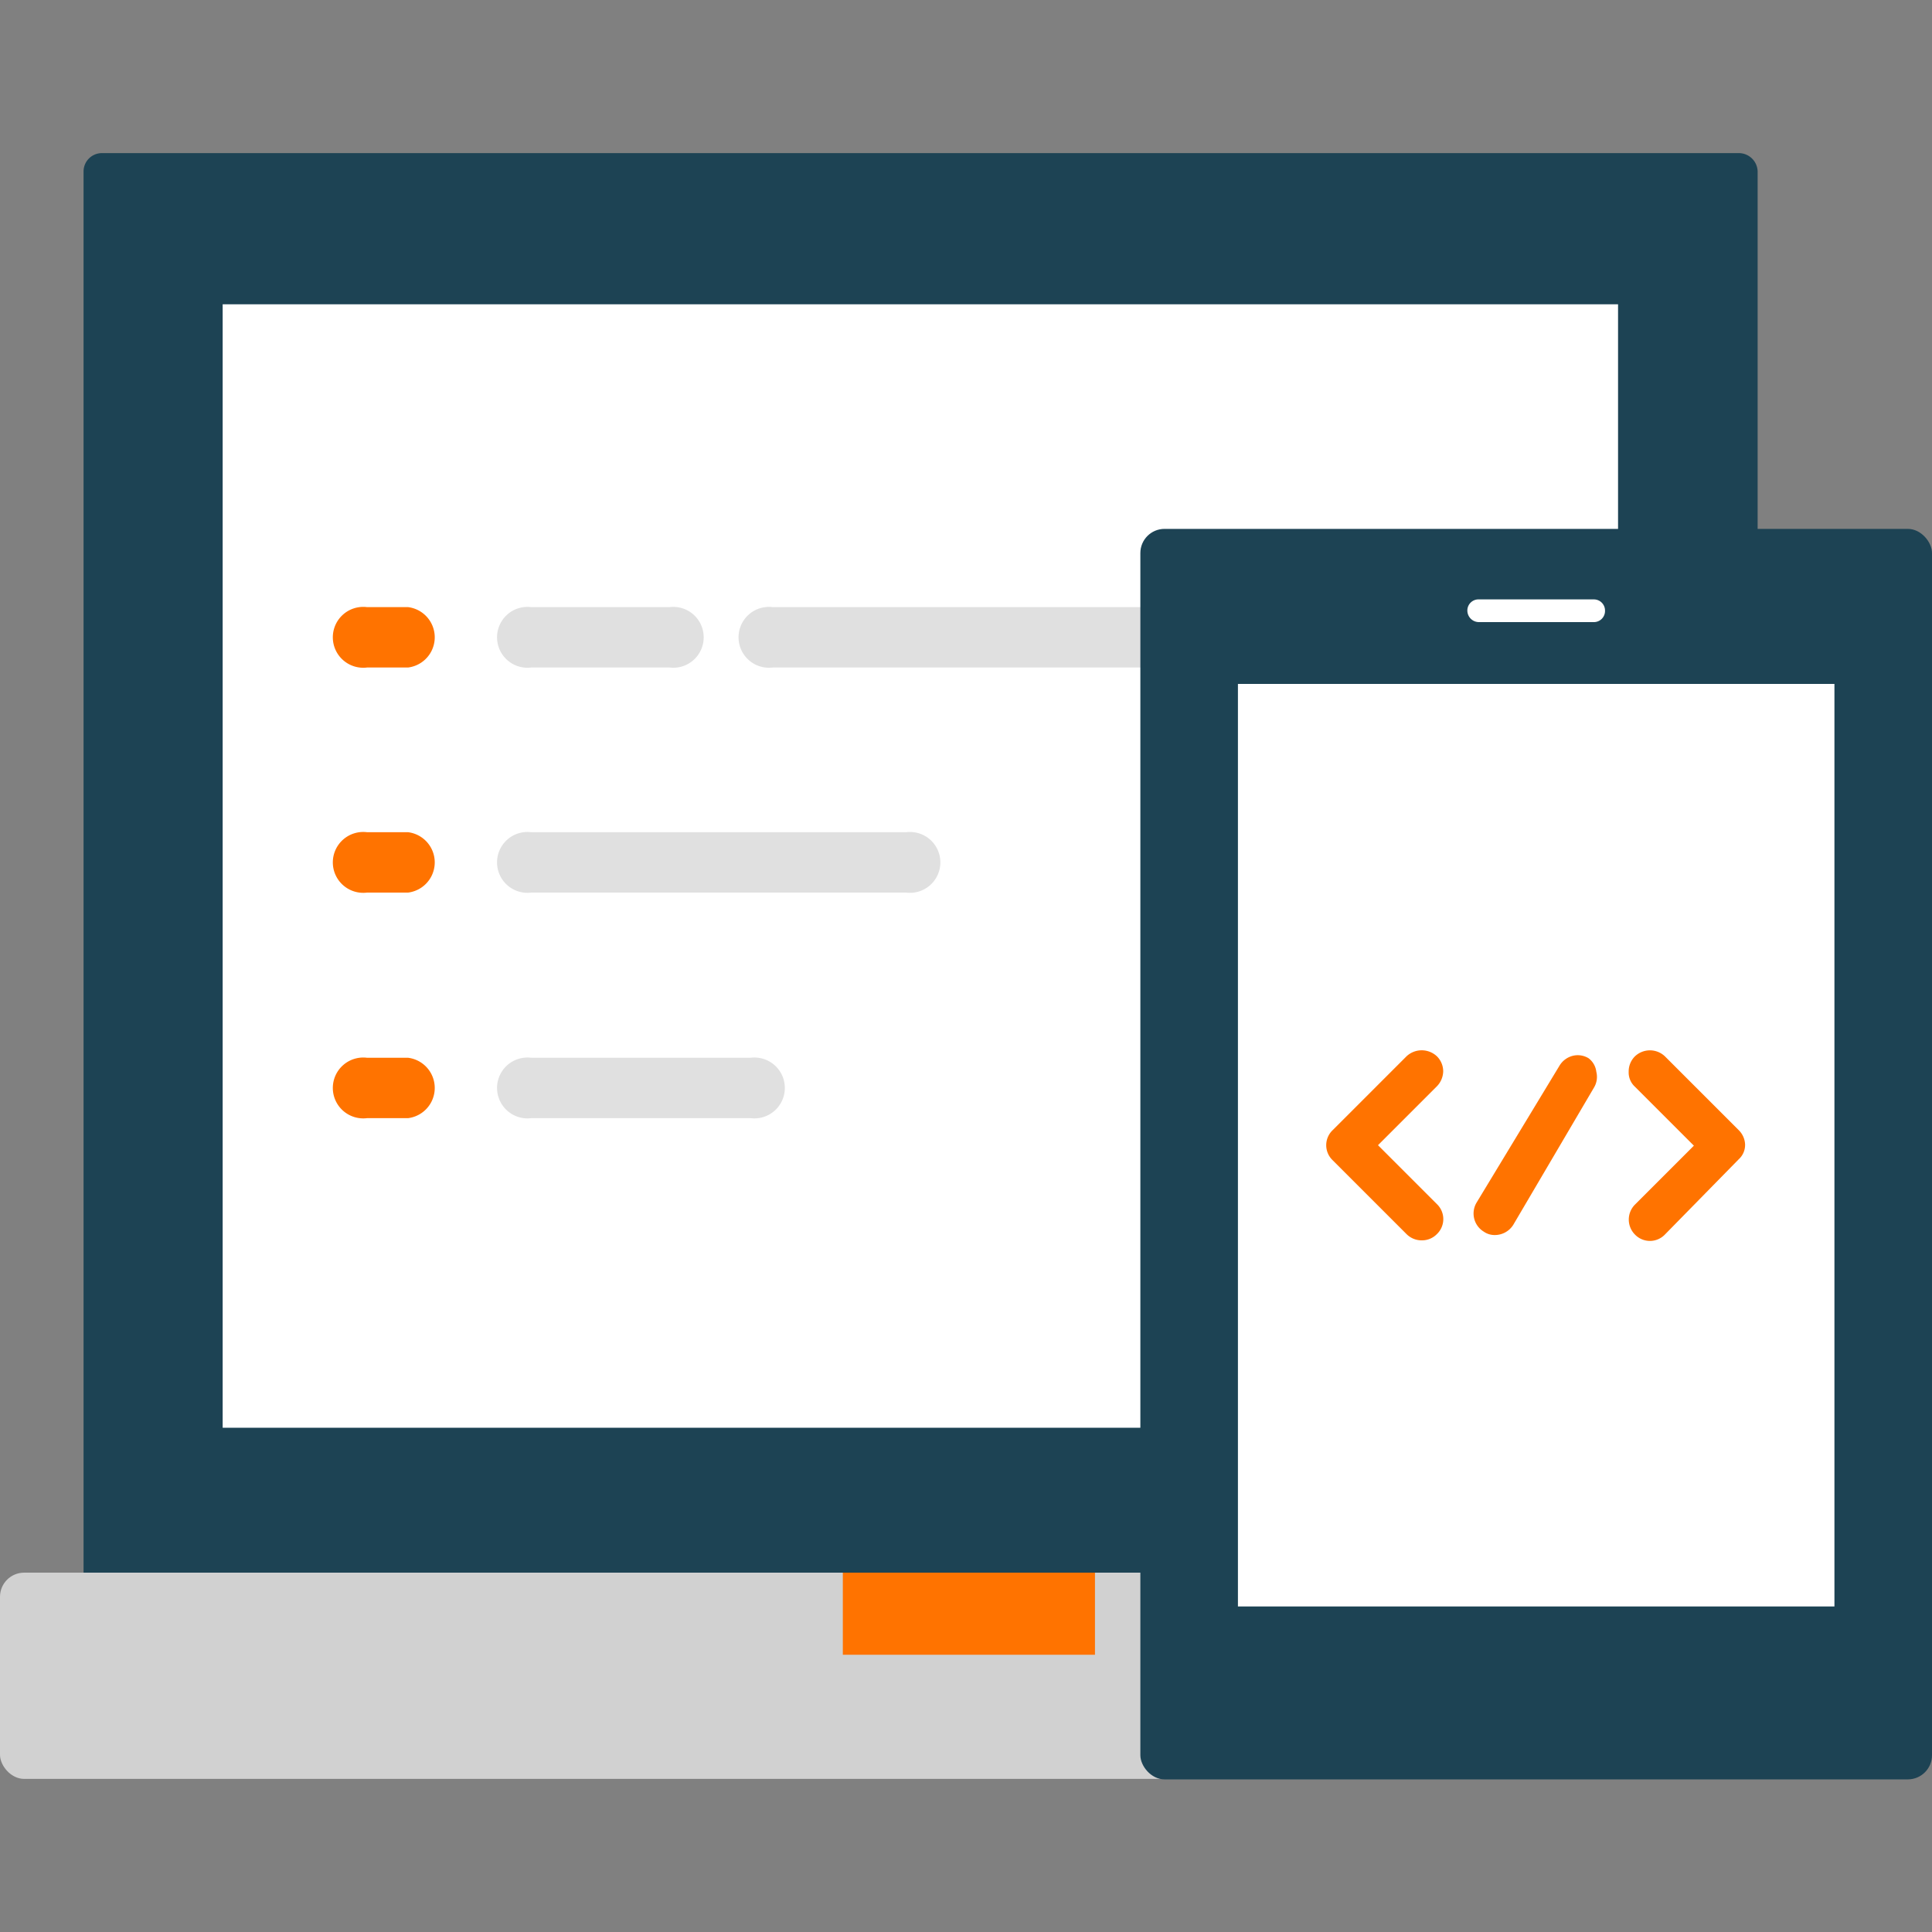 <svg id="Layer_1" data-name="Layer 1" xmlns="http://www.w3.org/2000/svg" width="40" height="40" viewBox="0 0 40 40"><rect x="0" y="0" width="40" height="40" fill="#808080" stroke="none"/><defs><style>.cls-1{fill:#1d4354;}.cls-2{fill:#fff;}.cls-3{fill:#d1d1d1;}.cls-4{fill:rgb(255, 115, 0);}.cls-5{fill:rgb(255, 115, 0);}.cls-6{fill:#e0e0e0;}</style></defs><path class="cls-1" d="M36.39,32.7H1.73V3.55a.38.38,0,0,1,.38-.38H36a.39.39,0,0,1,.39.38Z"/><rect class="cls-2" x="4.61" y="6.3" width="28.89" height="23.26"/><rect class="cls-3" y="32.56" width="38.11" height="4.27" rx="0.5"/><rect class="cls-4" x="17.45" y="32.56" width="5.22" height="1.7"/><path class="cls-5" d="M7.6,13.82h.85a.63.63,0,0,0,0-1.25H7.6a.63.63,0,1,0,0,1.25Z"/><path class="cls-6" d="M11,13.82h2.86a.63.63,0,1,0,0-1.25H11a.63.63,0,1,0,0,1.25Z"/><path class="cls-5" d="M7.6,18.48h.85a.63.63,0,0,0,0-1.25H7.6a.63.63,0,1,0,0,1.25Z"/><path class="cls-6" d="M11,18.48h7.76a.63.63,0,1,0,0-1.25H11a.63.63,0,1,0,0,1.25Z"/><path class="cls-5" d="M7.6,23.15h.85a.63.63,0,0,0,0-1.25H7.6a.63.63,0,1,0,0,1.25Z"/><path class="cls-6" d="M11,23.15h4.54a.63.63,0,1,0,0-1.25H11a.63.63,0,1,0,0,1.25Z"/><path class="cls-6" d="M16,13.82h9.3a.63.63,0,1,0,0-1.25H16a.63.63,0,1,0,0,1.25Z"/><rect class="cls-1" x="23.61" y="10.95" width="16.39" height="25.89" rx="0.5"/><rect class="cls-2" x="25.63" y="14.16" width="12.35" height="19.1"/><path class="cls-2" d="M33,12.88H30.62a.24.24,0,0,1-.24-.24.23.23,0,0,1,.24-.23H33a.23.23,0,0,1,.23.23A.23.23,0,0,1,33,12.88Z"/><path class="cls-5" d="M29.88,22.18a.44.44,0,0,0-.13-.31.46.46,0,0,0-.63,0L27.59,23.4a.43.43,0,0,0,0,.62l1.53,1.53a.44.44,0,0,0,.32.13.43.43,0,0,0,.31-.13.43.43,0,0,0,0-.62l-1.22-1.22,1.22-1.22A.46.46,0,0,0,29.88,22.18Z"/><path class="cls-5" d="M36,23.4l-1.53-1.53a.45.45,0,0,0-.62,0,.44.44,0,0,0-.13.32.4.4,0,0,0,.13.31l1.22,1.22-1.22,1.22a.44.44,0,0,0,0,.62.43.43,0,0,0,.62,0L36,24a.4.4,0,0,0,.13-.31A.44.44,0,0,0,36,23.4Z"/><path class="cls-5" d="M32.89,21.91a.43.43,0,0,0-.33-.05.45.45,0,0,0-.27.2L30.57,24.9a.44.44,0,0,0,.15.6.39.39,0,0,0,.23.07.45.45,0,0,0,.38-.21L33,22.52a.43.43,0,0,0,.05-.33A.41.41,0,0,0,32.89,21.91Z"/></svg>